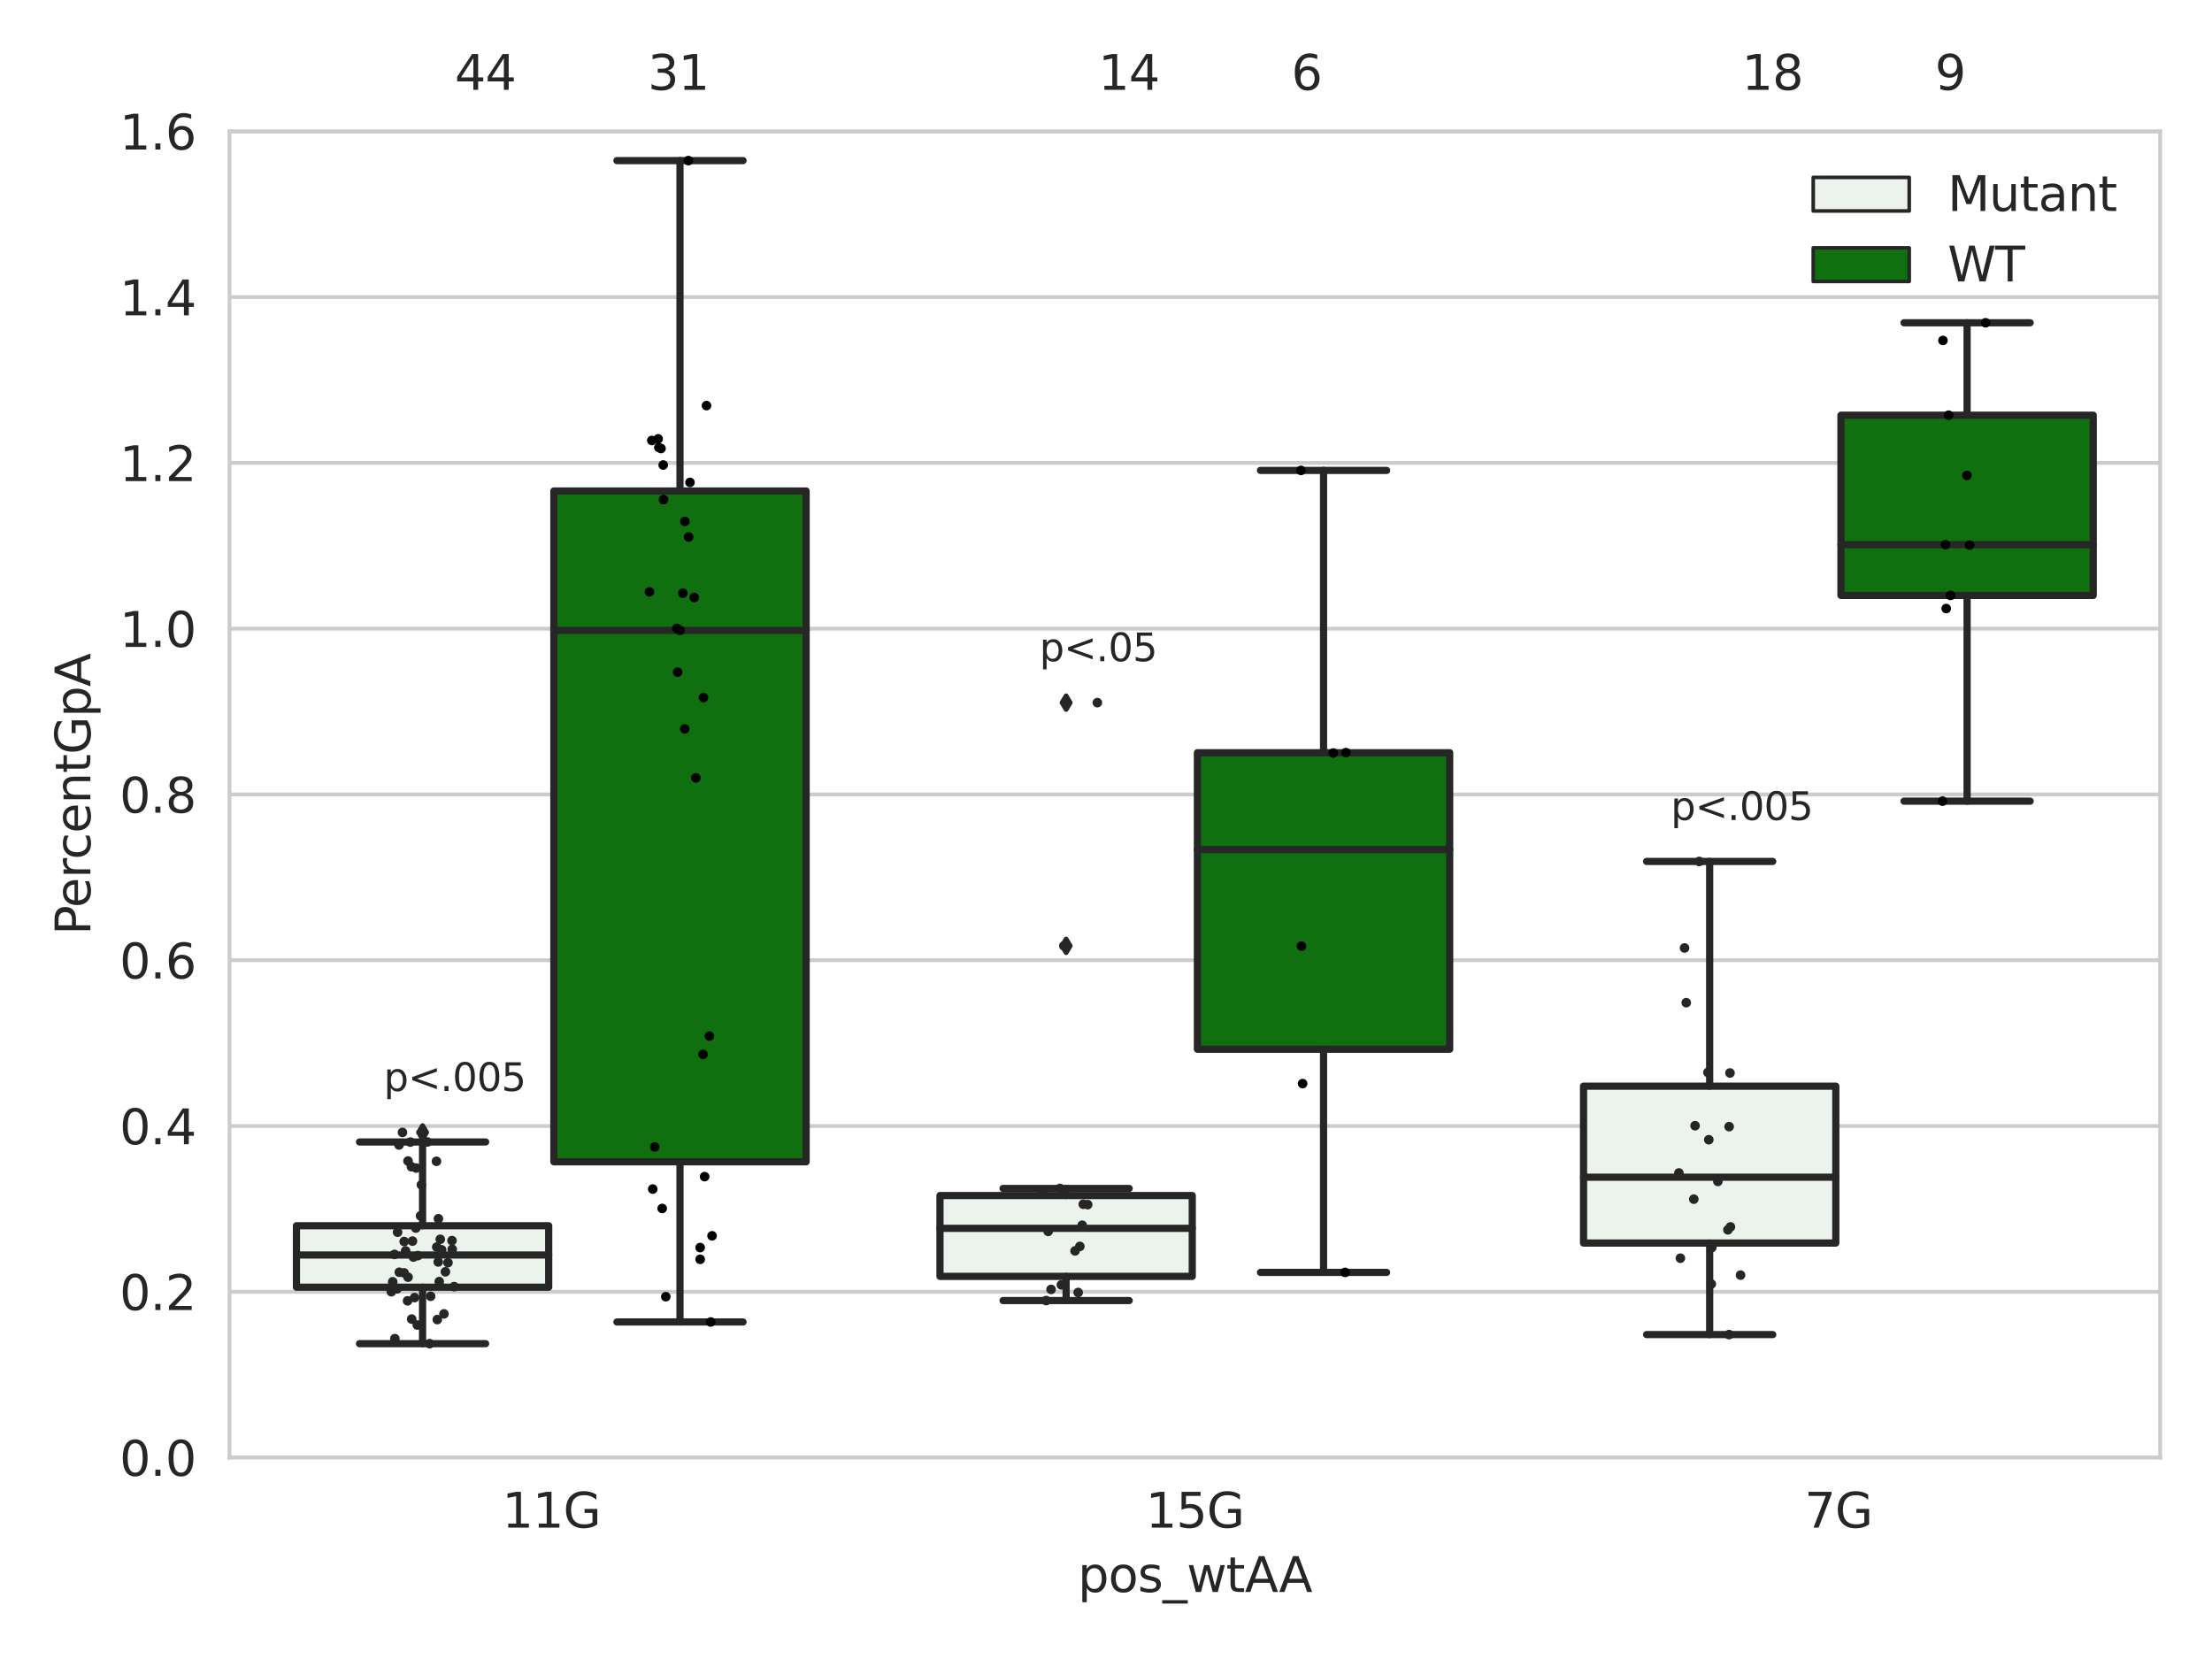 <?xml version="1.0" encoding="utf-8" standalone="no"?>
<!DOCTYPE svg PUBLIC "-//W3C//DTD SVG 1.1//EN"
  "http://www.w3.org/Graphics/SVG/1.1/DTD/svg11.dtd">
<svg xmlns:xlink="http://www.w3.org/1999/xlink" width="460.8pt" height="345.6pt" viewBox="0 0 460.8 345.6" xmlns="http://www.w3.org/2000/svg" version="1.1">
 <defs>
  <style type="text/css">*{stroke-linejoin: round; stroke-linecap: butt}</style>
 </defs>
 <g id="figure_1">
  <g id="patch_1">
   <path d="M 0 345.6 
L 460.8 345.6 
L 460.8 0 
L 0 0 
z
" style="fill: #ffffff"/>
  </g>
  <g id="axes_1">
   <g id="patch_2">
    <path d="M 47.81 303.64 
L 450 303.64 
L 450 27.354 
L 47.81 27.354 
z
" style="fill: #ffffff"/>
   </g>
   <g id="matplotlib.axis_1">
    <g id="xtick_1">
     <g id="text_1">
      <!-- 11G -->
      <g style="fill: #262626" transform="translate(104.605 318.238)scale(0.1 -0.1)">
       <defs>
        <path id="DejaVuSans-31" d="M 794 531 
L 1825 531 
L 1825 4091 
L 703 3866 
L 703 4441 
L 1819 4666 
L 2450 4666 
L 2450 531 
L 3481 531 
L 3481 0 
L 794 0 
L 794 531 
z
" transform="scale(0.016)"/>
        <path id="DejaVuSans-47" d="M 3809 666 
L 3809 1919 
L 2778 1919 
L 2778 2438 
L 4434 2438 
L 4434 434 
Q 4069 175 3628 42 
Q 3188 -91 2688 -91 
Q 1594 -91 976 548 
Q 359 1188 359 2328 
Q 359 3472 976 4111 
Q 1594 4750 2688 4750 
Q 3144 4750 3555 4637 
Q 3966 4525 4313 4306 
L 4313 3634 
Q 3963 3931 3569 4081 
Q 3175 4231 2741 4231 
Q 1884 4231 1454 3753 
Q 1025 3275 1025 2328 
Q 1025 1384 1454 906 
Q 1884 428 2741 428 
Q 3075 428 3337 486 
Q 3600 544 3809 666 
z
" transform="scale(0.016)"/>
       </defs>
       <use xlink:href="#DejaVuSans-31"/>
       <use xlink:href="#DejaVuSans-31" x="63.623"/>
       <use xlink:href="#DejaVuSans-47" x="127.246"/>
      </g>
     </g>
    </g>
    <g id="xtick_2">
     <g id="text_2">
      <!-- 15G -->
      <g style="fill: #262626" transform="translate(238.668 318.238)scale(0.1 -0.1)">
       <defs>
        <path id="DejaVuSans-35" d="M 691 4666 
L 3169 4666 
L 3169 4134 
L 1269 4134 
L 1269 2991 
Q 1406 3038 1543 3061 
Q 1681 3084 1819 3084 
Q 2600 3084 3056 2656 
Q 3513 2228 3513 1497 
Q 3513 744 3044 326 
Q 2575 -91 1722 -91 
Q 1428 -91 1123 -41 
Q 819 9 494 109 
L 494 744 
Q 775 591 1075 516 
Q 1375 441 1709 441 
Q 2250 441 2565 725 
Q 2881 1009 2881 1497 
Q 2881 1984 2565 2268 
Q 2250 2553 1709 2553 
Q 1456 2553 1204 2497 
Q 953 2441 691 2322 
L 691 4666 
z
" transform="scale(0.016)"/>
       </defs>
       <use xlink:href="#DejaVuSans-31"/>
       <use xlink:href="#DejaVuSans-35" x="63.623"/>
       <use xlink:href="#DejaVuSans-47" x="127.246"/>
      </g>
     </g>
    </g>
    <g id="xtick_3">
     <g id="text_3">
      <!-- 7G -->
      <g style="fill: #262626" transform="translate(375.913 318.238)scale(0.1 -0.1)">
       <defs>
        <path id="DejaVuSans-37" d="M 525 4666 
L 3525 4666 
L 3525 4397 
L 1831 0 
L 1172 0 
L 2766 4134 
L 525 4134 
L 525 4666 
z
" transform="scale(0.016)"/>
       </defs>
       <use xlink:href="#DejaVuSans-37"/>
       <use xlink:href="#DejaVuSans-47" x="63.623"/>
      </g>
     </g>
    </g>
    <g id="text_4">
     <!-- pos_wtAA -->
     <g style="fill: #262626" transform="translate(224.539 331.638)scale(0.1 -0.1)">
      <defs>
       <path id="DejaVuSans-70" d="M 1159 525 
L 1159 -1331 
L 581 -1331 
L 581 3500 
L 1159 3500 
L 1159 2969 
Q 1341 3281 1617 3432 
Q 1894 3584 2278 3584 
Q 2916 3584 3314 3078 
Q 3713 2572 3713 1747 
Q 3713 922 3314 415 
Q 2916 -91 2278 -91 
Q 1894 -91 1617 61 
Q 1341 213 1159 525 
z
M 3116 1747 
Q 3116 2381 2855 2742 
Q 2594 3103 2138 3103 
Q 1681 3103 1420 2742 
Q 1159 2381 1159 1747 
Q 1159 1113 1420 752 
Q 1681 391 2138 391 
Q 2594 391 2855 752 
Q 3116 1113 3116 1747 
z
" transform="scale(0.016)"/>
       <path id="DejaVuSans-6f" d="M 1959 3097 
Q 1497 3097 1228 2736 
Q 959 2375 959 1747 
Q 959 1119 1226 758 
Q 1494 397 1959 397 
Q 2419 397 2687 759 
Q 2956 1122 2956 1747 
Q 2956 2369 2687 2733 
Q 2419 3097 1959 3097 
z
M 1959 3584 
Q 2709 3584 3137 3096 
Q 3566 2609 3566 1747 
Q 3566 888 3137 398 
Q 2709 -91 1959 -91 
Q 1206 -91 779 398 
Q 353 888 353 1747 
Q 353 2609 779 3096 
Q 1206 3584 1959 3584 
z
" transform="scale(0.016)"/>
       <path id="DejaVuSans-73" d="M 2834 3397 
L 2834 2853 
Q 2591 2978 2328 3040 
Q 2066 3103 1784 3103 
Q 1356 3103 1142 2972 
Q 928 2841 928 2578 
Q 928 2378 1081 2264 
Q 1234 2150 1697 2047 
L 1894 2003 
Q 2506 1872 2764 1633 
Q 3022 1394 3022 966 
Q 3022 478 2636 193 
Q 2250 -91 1575 -91 
Q 1294 -91 989 -36 
Q 684 19 347 128 
L 347 722 
Q 666 556 975 473 
Q 1284 391 1588 391 
Q 1994 391 2212 530 
Q 2431 669 2431 922 
Q 2431 1156 2273 1281 
Q 2116 1406 1581 1522 
L 1381 1569 
Q 847 1681 609 1914 
Q 372 2147 372 2553 
Q 372 3047 722 3315 
Q 1072 3584 1716 3584 
Q 2034 3584 2315 3537 
Q 2597 3491 2834 3397 
z
" transform="scale(0.016)"/>
       <path id="DejaVuSans-5f" d="M 3263 -1063 
L 3263 -1509 
L -63 -1509 
L -63 -1063 
L 3263 -1063 
z
" transform="scale(0.016)"/>
       <path id="DejaVuSans-77" d="M 269 3500 
L 844 3500 
L 1563 769 
L 2278 3500 
L 2956 3500 
L 3675 769 
L 4391 3500 
L 4966 3500 
L 4050 0 
L 3372 0 
L 2619 2869 
L 1863 0 
L 1184 0 
L 269 3500 
z
" transform="scale(0.016)"/>
       <path id="DejaVuSans-74" d="M 1172 4494 
L 1172 3500 
L 2356 3500 
L 2356 3053 
L 1172 3053 
L 1172 1153 
Q 1172 725 1289 603 
Q 1406 481 1766 481 
L 2356 481 
L 2356 0 
L 1766 0 
Q 1100 0 847 248 
Q 594 497 594 1153 
L 594 3053 
L 172 3053 
L 172 3500 
L 594 3500 
L 594 4494 
L 1172 4494 
z
" transform="scale(0.016)"/>
       <path id="DejaVuSans-41" d="M 2188 4044 
L 1331 1722 
L 3047 1722 
L 2188 4044 
z
M 1831 4666 
L 2547 4666 
L 4325 0 
L 3669 0 
L 3244 1197 
L 1141 1197 
L 716 0 
L 50 0 
L 1831 4666 
z
" transform="scale(0.016)"/>
      </defs>
      <use xlink:href="#DejaVuSans-70"/>
      <use xlink:href="#DejaVuSans-6f" x="63.477"/>
      <use xlink:href="#DejaVuSans-73" x="124.658"/>
      <use xlink:href="#DejaVuSans-5f" x="176.758"/>
      <use xlink:href="#DejaVuSans-77" x="226.758"/>
      <use xlink:href="#DejaVuSans-74" x="308.545"/>
      <use xlink:href="#DejaVuSans-41" x="347.754"/>
      <use xlink:href="#DejaVuSans-41" x="418.912"/>
     </g>
    </g>
   </g>
   <g id="matplotlib.axis_2">
    <g id="ytick_1">
     <g id="line2d_1">
      <path d="M 47.81 303.64 
L 450 303.64 
" clip-path="url(#p216f631c67)" style="fill: none; stroke: #cccccc; stroke-width: 0.8; stroke-linecap: round"/>
     </g>
     <g id="text_5">
      <!-- 0.0 -->
      <g style="fill: #262626" transform="translate(24.907 307.439)scale(0.1 -0.1)">
       <defs>
        <path id="DejaVuSans-30" d="M 2034 4250 
Q 1547 4250 1301 3770 
Q 1056 3291 1056 2328 
Q 1056 1369 1301 889 
Q 1547 409 2034 409 
Q 2525 409 2770 889 
Q 3016 1369 3016 2328 
Q 3016 3291 2770 3770 
Q 2525 4250 2034 4250 
z
M 2034 4750 
Q 2819 4750 3233 4129 
Q 3647 3509 3647 2328 
Q 3647 1150 3233 529 
Q 2819 -91 2034 -91 
Q 1250 -91 836 529 
Q 422 1150 422 2328 
Q 422 3509 836 4129 
Q 1250 4750 2034 4750 
z
" transform="scale(0.016)"/>
        <path id="DejaVuSans-2e" d="M 684 794 
L 1344 794 
L 1344 0 
L 684 0 
L 684 794 
z
" transform="scale(0.016)"/>
       </defs>
       <use xlink:href="#DejaVuSans-30"/>
       <use xlink:href="#DejaVuSans-2e" x="63.623"/>
       <use xlink:href="#DejaVuSans-30" x="95.41"/>
      </g>
     </g>
    </g>
    <g id="ytick_2">
     <g id="line2d_2">
      <path d="M 47.81 269.104 
L 450 269.104 
" clip-path="url(#p216f631c67)" style="fill: none; stroke: #cccccc; stroke-width: 0.8; stroke-linecap: round"/>
     </g>
     <g id="text_6">
      <!-- 0.2 -->
      <g style="fill: #262626" transform="translate(24.907 272.903)scale(0.1 -0.1)">
       <defs>
        <path id="DejaVuSans-32" d="M 1228 531 
L 3431 531 
L 3431 0 
L 469 0 
L 469 531 
Q 828 903 1448 1529 
Q 2069 2156 2228 2338 
Q 2531 2678 2651 2914 
Q 2772 3150 2772 3378 
Q 2772 3750 2511 3984 
Q 2250 4219 1831 4219 
Q 1534 4219 1204 4116 
Q 875 4013 500 3803 
L 500 4441 
Q 881 4594 1212 4672 
Q 1544 4750 1819 4750 
Q 2544 4750 2975 4387 
Q 3406 4025 3406 3419 
Q 3406 3131 3298 2873 
Q 3191 2616 2906 2266 
Q 2828 2175 2409 1742 
Q 1991 1309 1228 531 
z
" transform="scale(0.016)"/>
       </defs>
       <use xlink:href="#DejaVuSans-30"/>
       <use xlink:href="#DejaVuSans-2e" x="63.623"/>
       <use xlink:href="#DejaVuSans-32" x="95.41"/>
      </g>
     </g>
    </g>
    <g id="ytick_3">
     <g id="line2d_3">
      <path d="M 47.81 234.568 
L 450 234.568 
" clip-path="url(#p216f631c67)" style="fill: none; stroke: #cccccc; stroke-width: 0.8; stroke-linecap: round"/>
     </g>
     <g id="text_7">
      <!-- 0.4 -->
      <g style="fill: #262626" transform="translate(24.907 238.368)scale(0.1 -0.1)">
       <defs>
        <path id="DejaVuSans-34" d="M 2419 4116 
L 825 1625 
L 2419 1625 
L 2419 4116 
z
M 2253 4666 
L 3047 4666 
L 3047 1625 
L 3713 1625 
L 3713 1100 
L 3047 1100 
L 3047 0 
L 2419 0 
L 2419 1100 
L 313 1100 
L 313 1709 
L 2253 4666 
z
" transform="scale(0.016)"/>
       </defs>
       <use xlink:href="#DejaVuSans-30"/>
       <use xlink:href="#DejaVuSans-2e" x="63.623"/>
       <use xlink:href="#DejaVuSans-34" x="95.41"/>
      </g>
     </g>
    </g>
    <g id="ytick_4">
     <g id="line2d_4">
      <path d="M 47.81 200.033 
L 450 200.033 
" clip-path="url(#p216f631c67)" style="fill: none; stroke: #cccccc; stroke-width: 0.8; stroke-linecap: round"/>
     </g>
     <g id="text_8">
      <!-- 0.6 -->
      <g style="fill: #262626" transform="translate(24.907 203.832)scale(0.1 -0.1)">
       <defs>
        <path id="DejaVuSans-36" d="M 2113 2584 
Q 1688 2584 1439 2293 
Q 1191 2003 1191 1497 
Q 1191 994 1439 701 
Q 1688 409 2113 409 
Q 2538 409 2786 701 
Q 3034 994 3034 1497 
Q 3034 2003 2786 2293 
Q 2538 2584 2113 2584 
z
M 3366 4563 
L 3366 3988 
Q 3128 4100 2886 4159 
Q 2644 4219 2406 4219 
Q 1781 4219 1451 3797 
Q 1122 3375 1075 2522 
Q 1259 2794 1537 2939 
Q 1816 3084 2150 3084 
Q 2853 3084 3261 2657 
Q 3669 2231 3669 1497 
Q 3669 778 3244 343 
Q 2819 -91 2113 -91 
Q 1303 -91 875 529 
Q 447 1150 447 2328 
Q 447 3434 972 4092 
Q 1497 4750 2381 4750 
Q 2619 4750 2861 4703 
Q 3103 4656 3366 4563 
z
" transform="scale(0.016)"/>
       </defs>
       <use xlink:href="#DejaVuSans-30"/>
       <use xlink:href="#DejaVuSans-2e" x="63.623"/>
       <use xlink:href="#DejaVuSans-36" x="95.41"/>
      </g>
     </g>
    </g>
    <g id="ytick_5">
     <g id="line2d_5">
      <path d="M 47.81 165.497 
L 450 165.497 
" clip-path="url(#p216f631c67)" style="fill: none; stroke: #cccccc; stroke-width: 0.8; stroke-linecap: round"/>
     </g>
     <g id="text_9">
      <!-- 0.8 -->
      <g style="fill: #262626" transform="translate(24.907 169.296)scale(0.1 -0.1)">
       <defs>
        <path id="DejaVuSans-38" d="M 2034 2216 
Q 1584 2216 1326 1975 
Q 1069 1734 1069 1313 
Q 1069 891 1326 650 
Q 1584 409 2034 409 
Q 2484 409 2743 651 
Q 3003 894 3003 1313 
Q 3003 1734 2745 1975 
Q 2488 2216 2034 2216 
z
M 1403 2484 
Q 997 2584 770 2862 
Q 544 3141 544 3541 
Q 544 4100 942 4425 
Q 1341 4750 2034 4750 
Q 2731 4750 3128 4425 
Q 3525 4100 3525 3541 
Q 3525 3141 3298 2862 
Q 3072 2584 2669 2484 
Q 3125 2378 3379 2068 
Q 3634 1759 3634 1313 
Q 3634 634 3220 271 
Q 2806 -91 2034 -91 
Q 1263 -91 848 271 
Q 434 634 434 1313 
Q 434 1759 690 2068 
Q 947 2378 1403 2484 
z
M 1172 3481 
Q 1172 3119 1398 2916 
Q 1625 2713 2034 2713 
Q 2441 2713 2670 2916 
Q 2900 3119 2900 3481 
Q 2900 3844 2670 4047 
Q 2441 4250 2034 4250 
Q 1625 4250 1398 4047 
Q 1172 3844 1172 3481 
z
" transform="scale(0.016)"/>
       </defs>
       <use xlink:href="#DejaVuSans-30"/>
       <use xlink:href="#DejaVuSans-2e" x="63.623"/>
       <use xlink:href="#DejaVuSans-38" x="95.41"/>
      </g>
     </g>
    </g>
    <g id="ytick_6">
     <g id="line2d_6">
      <path d="M 47.81 130.961 
L 450 130.961 
" clip-path="url(#p216f631c67)" style="fill: none; stroke: #cccccc; stroke-width: 0.8; stroke-linecap: round"/>
     </g>
     <g id="text_10">
      <!-- 1.0 -->
      <g style="fill: #262626" transform="translate(24.907 134.76)scale(0.1 -0.1)">
       <use xlink:href="#DejaVuSans-31"/>
       <use xlink:href="#DejaVuSans-2e" x="63.623"/>
       <use xlink:href="#DejaVuSans-30" x="95.41"/>
      </g>
     </g>
    </g>
    <g id="ytick_7">
     <g id="line2d_7">
      <path d="M 47.81 96.425 
L 450 96.425 
" clip-path="url(#p216f631c67)" style="fill: none; stroke: #cccccc; stroke-width: 0.8; stroke-linecap: round"/>
     </g>
     <g id="text_11">
      <!-- 1.2 -->
      <g style="fill: #262626" transform="translate(24.907 100.225)scale(0.1 -0.1)">
       <use xlink:href="#DejaVuSans-31"/>
       <use xlink:href="#DejaVuSans-2e" x="63.623"/>
       <use xlink:href="#DejaVuSans-32" x="95.41"/>
      </g>
     </g>
    </g>
    <g id="ytick_8">
     <g id="line2d_8">
      <path d="M 47.81 61.89 
L 450 61.89 
" clip-path="url(#p216f631c67)" style="fill: none; stroke: #cccccc; stroke-width: 0.8; stroke-linecap: round"/>
     </g>
     <g id="text_12">
      <!-- 1.4 -->
      <g style="fill: #262626" transform="translate(24.907 65.689)scale(0.1 -0.1)">
       <use xlink:href="#DejaVuSans-31"/>
       <use xlink:href="#DejaVuSans-2e" x="63.623"/>
       <use xlink:href="#DejaVuSans-34" x="95.41"/>
      </g>
     </g>
    </g>
    <g id="ytick_9">
     <g id="line2d_9">
      <path d="M 47.81 27.354 
L 450 27.354 
" clip-path="url(#p216f631c67)" style="fill: none; stroke: #cccccc; stroke-width: 0.8; stroke-linecap: round"/>
     </g>
     <g id="text_13">
      <!-- 1.6 -->
      <g style="fill: #262626" transform="translate(24.907 31.153)scale(0.1 -0.1)">
       <use xlink:href="#DejaVuSans-31"/>
       <use xlink:href="#DejaVuSans-2e" x="63.623"/>
       <use xlink:href="#DejaVuSans-36" x="95.41"/>
      </g>
     </g>
    </g>
    <g id="text_14">
     <!-- PercentGpA -->
     <g style="fill: #262626" transform="translate(18.827 194.774)rotate(-90)scale(0.1 -0.1)">
      <defs>
       <path id="DejaVuSans-50" d="M 1259 4147 
L 1259 2394 
L 2053 2394 
Q 2494 2394 2734 2622 
Q 2975 2850 2975 3272 
Q 2975 3691 2734 3919 
Q 2494 4147 2053 4147 
L 1259 4147 
z
M 628 4666 
L 2053 4666 
Q 2838 4666 3239 4311 
Q 3641 3956 3641 3272 
Q 3641 2581 3239 2228 
Q 2838 1875 2053 1875 
L 1259 1875 
L 1259 0 
L 628 0 
L 628 4666 
z
" transform="scale(0.016)"/>
       <path id="DejaVuSans-65" d="M 3597 1894 
L 3597 1613 
L 953 1613 
Q 991 1019 1311 708 
Q 1631 397 2203 397 
Q 2534 397 2845 478 
Q 3156 559 3463 722 
L 3463 178 
Q 3153 47 2828 -22 
Q 2503 -91 2169 -91 
Q 1331 -91 842 396 
Q 353 884 353 1716 
Q 353 2575 817 3079 
Q 1281 3584 2069 3584 
Q 2775 3584 3186 3129 
Q 3597 2675 3597 1894 
z
M 3022 2063 
Q 3016 2534 2758 2815 
Q 2500 3097 2075 3097 
Q 1594 3097 1305 2825 
Q 1016 2553 972 2059 
L 3022 2063 
z
" transform="scale(0.016)"/>
       <path id="DejaVuSans-72" d="M 2631 2963 
Q 2534 3019 2420 3045 
Q 2306 3072 2169 3072 
Q 1681 3072 1420 2755 
Q 1159 2438 1159 1844 
L 1159 0 
L 581 0 
L 581 3500 
L 1159 3500 
L 1159 2956 
Q 1341 3275 1631 3429 
Q 1922 3584 2338 3584 
Q 2397 3584 2469 3576 
Q 2541 3569 2628 3553 
L 2631 2963 
z
" transform="scale(0.016)"/>
       <path id="DejaVuSans-63" d="M 3122 3366 
L 3122 2828 
Q 2878 2963 2633 3030 
Q 2388 3097 2138 3097 
Q 1578 3097 1268 2742 
Q 959 2388 959 1747 
Q 959 1106 1268 751 
Q 1578 397 2138 397 
Q 2388 397 2633 464 
Q 2878 531 3122 666 
L 3122 134 
Q 2881 22 2623 -34 
Q 2366 -91 2075 -91 
Q 1284 -91 818 406 
Q 353 903 353 1747 
Q 353 2603 823 3093 
Q 1294 3584 2113 3584 
Q 2378 3584 2631 3529 
Q 2884 3475 3122 3366 
z
" transform="scale(0.016)"/>
       <path id="DejaVuSans-6e" d="M 3513 2113 
L 3513 0 
L 2938 0 
L 2938 2094 
Q 2938 2591 2744 2837 
Q 2550 3084 2163 3084 
Q 1697 3084 1428 2787 
Q 1159 2491 1159 1978 
L 1159 0 
L 581 0 
L 581 3500 
L 1159 3500 
L 1159 2956 
Q 1366 3272 1645 3428 
Q 1925 3584 2291 3584 
Q 2894 3584 3203 3211 
Q 3513 2838 3513 2113 
z
" transform="scale(0.016)"/>
      </defs>
      <use xlink:href="#DejaVuSans-50"/>
      <use xlink:href="#DejaVuSans-65" x="56.678"/>
      <use xlink:href="#DejaVuSans-72" x="118.201"/>
      <use xlink:href="#DejaVuSans-63" x="157.064"/>
      <use xlink:href="#DejaVuSans-65" x="212.045"/>
      <use xlink:href="#DejaVuSans-6e" x="273.568"/>
      <use xlink:href="#DejaVuSans-74" x="336.947"/>
      <use xlink:href="#DejaVuSans-47" x="376.156"/>
      <use xlink:href="#DejaVuSans-70" x="453.646"/>
      <use xlink:href="#DejaVuSans-41" x="517.123"/>
     </g>
    </g>
   </g>
   <g id="patch_3">
    <path d="M 61.753 268.144 
L 114.305 268.144 
L 114.305 255.341 
L 61.753 255.341 
L 61.753 268.144 
z
" clip-path="url(#p216f631c67)" style="fill: #ecf2ec; stroke: #262626; stroke-width: 1.5; stroke-linejoin: miter"/>
   </g>
   <g id="patch_4">
    <path d="M 115.378 242.021 
L 167.931 242.021 
L 167.931 102.284 
L 115.378 102.284 
L 115.378 242.021 
z
" clip-path="url(#p216f631c67)" style="fill: #107010; stroke: #262626; stroke-width: 1.5; stroke-linejoin: miter"/>
   </g>
   <g id="patch_5">
    <path d="M 195.816 265.894 
L 248.369 265.894 
L 248.369 249.049 
L 195.816 249.049 
L 195.816 265.894 
z
" clip-path="url(#p216f631c67)" style="fill: #ecf2ec; stroke: #262626; stroke-width: 1.5; stroke-linejoin: miter"/>
   </g>
   <g id="patch_6">
    <path d="M 249.441 218.573 
L 301.994 218.573 
L 301.994 156.802 
L 249.441 156.802 
L 249.441 218.573 
z
" clip-path="url(#p216f631c67)" style="fill: #107010; stroke: #262626; stroke-width: 1.5; stroke-linejoin: miter"/>
   </g>
   <g id="patch_7">
    <path d="M 329.879 258.951 
L 382.432 258.951 
L 382.432 226.266 
L 329.879 226.266 
L 329.879 258.951 
z
" clip-path="url(#p216f631c67)" style="fill: #ecf2ec; stroke: #262626; stroke-width: 1.5; stroke-linejoin: miter"/>
   </g>
   <g id="patch_8">
    <path d="M 383.505 124.036 
L 436.057 124.036 
L 436.057 86.495 
L 383.505 86.495 
L 383.505 124.036 
z
" clip-path="url(#p216f631c67)" style="fill: #107010; stroke: #262626; stroke-width: 1.5; stroke-linejoin: miter"/>
   </g>
   <g id="patch_9">
    <path d="M 114.842 303.64 
L 114.842 303.64 
L 114.842 303.64 
L 114.842 303.64 
z
" clip-path="url(#p216f631c67)" style="fill: #ecf2ec; stroke: #262626; stroke-width: 0.75; stroke-linejoin: miter"/>
   </g>
   <g id="patch_10">
    <path d="M 114.842 303.64 
L 114.842 303.64 
L 114.842 303.64 
L 114.842 303.64 
z
" clip-path="url(#p216f631c67)" style="fill: #107010; stroke: #262626; stroke-width: 0.75; stroke-linejoin: miter"/>
   </g>
   <g id="PathCollection_1"/>
   <g id="PathCollection_2"/>
   <g id="line2d_10">
    <path d="M 88.029 268.144 
L 88.029 279.91 
" clip-path="url(#p216f631c67)" style="fill: none; stroke: #262626; stroke-width: 1.5; stroke-linecap: round"/>
   </g>
   <g id="line2d_11">
    <path d="M 88.029 255.341 
L 88.029 237.893 
" clip-path="url(#p216f631c67)" style="fill: none; stroke: #262626; stroke-width: 1.5; stroke-linecap: round"/>
   </g>
   <g id="line2d_12">
    <path d="M 74.891 279.91 
L 101.167 279.91 
" clip-path="url(#p216f631c67)" style="fill: none; stroke: #262626; stroke-width: 1.5; stroke-linecap: round"/>
   </g>
   <g id="line2d_13">
    <path d="M 74.891 237.893 
L 101.167 237.893 
" clip-path="url(#p216f631c67)" style="fill: none; stroke: #262626; stroke-width: 1.5; stroke-linecap: round"/>
   </g>
   <g id="line2d_14">
    <defs>
     <path id="m34d1cdafb2" d="M -0 1.414 
L 0.849 0 
L 0 -1.414 
L -0.849 -0 
z
" style="stroke: #262626; stroke-linejoin: miter"/>
    </defs>
    <g clip-path="url(#p216f631c67)">
     <use xlink:href="#m34d1cdafb2" x="88.029" y="235.901" style="fill: #262626; stroke: #262626; stroke-linejoin: miter"/>
    </g>
   </g>
   <g id="line2d_15">
    <path d="M 141.654 242.021 
L 141.654 275.391 
" clip-path="url(#p216f631c67)" style="fill: none; stroke: #262626; stroke-width: 1.5; stroke-linecap: round"/>
   </g>
   <g id="line2d_16">
    <path d="M 141.654 102.284 
L 141.654 33.455 
" clip-path="url(#p216f631c67)" style="fill: none; stroke: #262626; stroke-width: 1.5; stroke-linecap: round"/>
   </g>
   <g id="line2d_17">
    <path d="M 128.516 275.391 
L 154.793 275.391 
" clip-path="url(#p216f631c67)" style="fill: none; stroke: #262626; stroke-width: 1.5; stroke-linecap: round"/>
   </g>
   <g id="line2d_18">
    <path d="M 128.516 33.455 
L 154.793 33.455 
" clip-path="url(#p216f631c67)" style="fill: none; stroke: #262626; stroke-width: 1.5; stroke-linecap: round"/>
   </g>
   <g id="line2d_19"/>
   <g id="line2d_20">
    <path d="M 222.092 265.894 
L 222.092 270.931 
" clip-path="url(#p216f631c67)" style="fill: none; stroke: #262626; stroke-width: 1.5; stroke-linecap: round"/>
   </g>
   <g id="line2d_21">
    <path d="M 222.092 249.049 
L 222.092 247.574 
" clip-path="url(#p216f631c67)" style="fill: none; stroke: #262626; stroke-width: 1.5; stroke-linecap: round"/>
   </g>
   <g id="line2d_22">
    <path d="M 208.954 270.931 
L 235.231 270.931 
" clip-path="url(#p216f631c67)" style="fill: none; stroke: #262626; stroke-width: 1.5; stroke-linecap: round"/>
   </g>
   <g id="line2d_23">
    <path d="M 208.954 247.574 
L 235.231 247.574 
" clip-path="url(#p216f631c67)" style="fill: none; stroke: #262626; stroke-width: 1.5; stroke-linecap: round"/>
   </g>
   <g id="line2d_24">
    <g clip-path="url(#p216f631c67)">
     <use xlink:href="#m34d1cdafb2" x="222.092" y="197.038" style="fill: #262626; stroke: #262626; stroke-linejoin: miter"/>
     <use xlink:href="#m34d1cdafb2" x="222.092" y="146.371" style="fill: #262626; stroke: #262626; stroke-linejoin: miter"/>
    </g>
   </g>
   <g id="line2d_25">
    <path d="M 275.718 218.573 
L 275.718 265.065 
" clip-path="url(#p216f631c67)" style="fill: none; stroke: #262626; stroke-width: 1.5; stroke-linecap: round"/>
   </g>
   <g id="line2d_26">
    <path d="M 275.718 156.802 
L 275.718 97.994 
" clip-path="url(#p216f631c67)" style="fill: none; stroke: #262626; stroke-width: 1.5; stroke-linecap: round"/>
   </g>
   <g id="line2d_27">
    <path d="M 262.579 265.065 
L 288.856 265.065 
" clip-path="url(#p216f631c67)" style="fill: none; stroke: #262626; stroke-width: 1.5; stroke-linecap: round"/>
   </g>
   <g id="line2d_28">
    <path d="M 262.579 97.994 
L 288.856 97.994 
" clip-path="url(#p216f631c67)" style="fill: none; stroke: #262626; stroke-width: 1.5; stroke-linecap: round"/>
   </g>
   <g id="line2d_29"/>
   <g id="line2d_30">
    <path d="M 356.156 258.951 
L 356.156 278.019 
" clip-path="url(#p216f631c67)" style="fill: none; stroke: #262626; stroke-width: 1.5; stroke-linecap: round"/>
   </g>
   <g id="line2d_31">
    <path d="M 356.156 226.266 
L 356.156 179.454 
" clip-path="url(#p216f631c67)" style="fill: none; stroke: #262626; stroke-width: 1.5; stroke-linecap: round"/>
   </g>
   <g id="line2d_32">
    <path d="M 343.017 278.019 
L 369.294 278.019 
" clip-path="url(#p216f631c67)" style="fill: none; stroke: #262626; stroke-width: 1.5; stroke-linecap: round"/>
   </g>
   <g id="line2d_33">
    <path d="M 343.017 179.454 
L 369.294 179.454 
" clip-path="url(#p216f631c67)" style="fill: none; stroke: #262626; stroke-width: 1.5; stroke-linecap: round"/>
   </g>
   <g id="line2d_34"/>
   <g id="line2d_35">
    <path d="M 409.781 124.036 
L 409.781 166.895 
" clip-path="url(#p216f631c67)" style="fill: none; stroke: #262626; stroke-width: 1.5; stroke-linecap: round"/>
   </g>
   <g id="line2d_36">
    <path d="M 409.781 86.495 
L 409.781 67.24 
" clip-path="url(#p216f631c67)" style="fill: none; stroke: #262626; stroke-width: 1.5; stroke-linecap: round"/>
   </g>
   <g id="line2d_37">
    <path d="M 396.643 166.895 
L 422.919 166.895 
" clip-path="url(#p216f631c67)" style="fill: none; stroke: #262626; stroke-width: 1.5; stroke-linecap: round"/>
   </g>
   <g id="line2d_38">
    <path d="M 396.643 67.24 
L 422.919 67.24 
" clip-path="url(#p216f631c67)" style="fill: none; stroke: #262626; stroke-width: 1.5; stroke-linecap: round"/>
   </g>
   <g id="line2d_39"/>
   <g id="line2d_40">
    <path d="M 61.753 261.44 
L 114.305 261.44 
" clip-path="url(#p216f631c67)" style="fill: none; stroke: #262626; stroke-width: 1.5; stroke-linecap: round"/>
   </g>
   <g id="line2d_41">
    <path d="M 115.378 131.332 
L 167.931 131.332 
" clip-path="url(#p216f631c67)" style="fill: none; stroke: #262626; stroke-width: 1.5; stroke-linecap: round"/>
   </g>
   <g id="line2d_42">
    <path d="M 195.816 255.882 
L 248.369 255.882 
" clip-path="url(#p216f631c67)" style="fill: none; stroke: #262626; stroke-width: 1.5; stroke-linecap: round"/>
   </g>
   <g id="line2d_43">
    <path d="M 249.441 176.978 
L 301.994 176.978 
" clip-path="url(#p216f631c67)" style="fill: none; stroke: #262626; stroke-width: 1.5; stroke-linecap: round"/>
   </g>
   <g id="line2d_44">
    <path d="M 329.879 245.229 
L 382.432 245.229 
" clip-path="url(#p216f631c67)" style="fill: none; stroke: #262626; stroke-width: 1.5; stroke-linecap: round"/>
   </g>
   <g id="line2d_45">
    <path d="M 383.505 113.468 
L 436.057 113.468 
" clip-path="url(#p216f631c67)" style="fill: none; stroke: #262626; stroke-width: 1.5; stroke-linecap: round"/>
   </g>
   <g id="patch_11">
    <path d="M 47.81 303.64 
L 47.81 27.354 
" style="fill: none; stroke: #cccccc; stroke-width: 0.8; stroke-linejoin: miter; stroke-linecap: square"/>
   </g>
   <g id="patch_12">
    <path d="M 450 303.64 
L 450 27.354 
" style="fill: none; stroke: #cccccc; stroke-width: 0.8; stroke-linejoin: miter; stroke-linecap: square"/>
   </g>
   <g id="patch_13">
    <path d="M 47.81 303.64 
L 450 303.64 
" style="fill: none; stroke: #cccccc; stroke-width: 0.8; stroke-linejoin: miter; stroke-linecap: square"/>
   </g>
   <g id="patch_14">
    <path d="M 47.81 27.354 
L 450 27.354 
" style="fill: none; stroke: #cccccc; stroke-width: 0.8; stroke-linejoin: miter; stroke-linecap: square"/>
   </g>
   <g id="PathCollection_3">
    <defs>
     <path id="C0_0_57c24e1bdb" d="M 0 1 
C 0.265 1 0.52 0.895 0.707 0.707 
C 0.895 0.52 1 0.265 1 -0 
C 1 -0.265 0.895 -0.52 0.707 -0.707 
C 0.52 -0.895 0.265 -1 0 -1 
C -0.265 -1 -0.52 -0.895 -0.707 -0.707 
C -0.895 -0.52 -1 -0.265 -1 0 
C -1 0.265 -0.895 0.52 -0.707 0.707 
C -0.52 0.895 -0.265 1 0 1 
z
"/>
    </defs>
    <g clip-path="url(#p216f631c67)">
     <use xlink:href="#C0_0_57c24e1bdb" x="86.704" y="243.32" style="fill: #262626"/>
    </g>
    <g clip-path="url(#p216f631c67)">
     <use xlink:href="#C0_0_57c24e1bdb" x="86.927" y="276.024" style="fill: #262626"/>
    </g>
    <g clip-path="url(#p216f631c67)">
     <use xlink:href="#C0_0_57c24e1bdb" x="92.488" y="273.708" style="fill: #262626"/>
    </g>
    <g clip-path="url(#p216f631c67)">
     <use xlink:href="#C0_0_57c24e1bdb" x="82.258" y="278.864" style="fill: #262626"/>
    </g>
    <g clip-path="url(#p216f631c67)">
     <use xlink:href="#C0_0_57c24e1bdb" x="92.786" y="264.938" style="fill: #262626"/>
    </g>
    <g clip-path="url(#p216f631c67)">
     <use xlink:href="#C0_0_57c24e1bdb" x="87.606" y="253.287" style="fill: #262626"/>
    </g>
    <g clip-path="url(#p216f631c67)">
     <use xlink:href="#C0_0_57c24e1bdb" x="84.997" y="241.861" style="fill: #262626"/>
    </g>
    <g clip-path="url(#p216f631c67)">
     <use xlink:href="#C0_0_57c24e1bdb" x="91.101" y="274.891" style="fill: #262626"/>
    </g>
    <g clip-path="url(#p216f631c67)">
     <use xlink:href="#C0_0_57c24e1bdb" x="83.122" y="238.523" style="fill: #262626"/>
    </g>
    <g clip-path="url(#p216f631c67)">
     <use xlink:href="#C0_0_57c24e1bdb" x="86.624" y="255.826" style="fill: #262626"/>
    </g>
    <g clip-path="url(#p216f631c67)">
     <use xlink:href="#C0_0_57c24e1bdb" x="89.029" y="237.893" style="fill: #262626"/>
    </g>
    <g clip-path="url(#p216f631c67)">
     <use xlink:href="#C0_0_57c24e1bdb" x="81.524" y="269.089" style="fill: #262626"/>
    </g>
    <g clip-path="url(#p216f631c67)">
     <use xlink:href="#C0_0_57c24e1bdb" x="87.782" y="246.819" style="fill: #262626"/>
    </g>
    <g clip-path="url(#p216f631c67)">
     <use xlink:href="#C0_0_57c24e1bdb" x="86.115" y="261.864" style="fill: #262626"/>
    </g>
    <g clip-path="url(#p216f631c67)">
     <use xlink:href="#C0_0_57c24e1bdb" x="91.995" y="260.352" style="fill: #262626"/>
    </g>
    <g clip-path="url(#p216f631c67)">
     <use xlink:href="#C0_0_57c24e1bdb" x="94.162" y="258.441" style="fill: #262626"/>
    </g>
    <g clip-path="url(#p216f631c67)">
     <use xlink:href="#C0_0_57c24e1bdb" x="85.763" y="274.788" style="fill: #262626"/>
    </g>
    <g clip-path="url(#p216f631c67)">
     <use xlink:href="#C0_0_57c24e1bdb" x="85.482" y="237.918" style="fill: #262626"/>
    </g>
    <g clip-path="url(#p216f631c67)">
     <use xlink:href="#C0_0_57c24e1bdb" x="89.495" y="279.91" style="fill: #262626"/>
    </g>
    <g clip-path="url(#p216f631c67)">
     <use xlink:href="#C0_0_57c24e1bdb" x="85.926" y="258.544" style="fill: #262626"/>
    </g>
    <g clip-path="url(#p216f631c67)">
     <use xlink:href="#C0_0_57c24e1bdb" x="91.291" y="262.883" style="fill: #262626"/>
    </g>
    <g clip-path="url(#p216f631c67)">
     <use xlink:href="#C0_0_57c24e1bdb" x="87.06" y="261.566" style="fill: #262626"/>
    </g>
    <g clip-path="url(#p216f631c67)">
     <use xlink:href="#C0_0_57c24e1bdb" x="91.716" y="258.169" style="fill: #262626"/>
    </g>
    <g clip-path="url(#p216f631c67)">
     <use xlink:href="#C0_0_57c24e1bdb" x="94.608" y="268.029" style="fill: #262626"/>
    </g>
    <g clip-path="url(#p216f631c67)">
     <use xlink:href="#C0_0_57c24e1bdb" x="91.499" y="266.983" style="fill: #262626"/>
    </g>
    <g clip-path="url(#p216f631c67)">
     <use xlink:href="#C0_0_57c24e1bdb" x="90.924" y="241.922" style="fill: #262626"/>
    </g>
    <g clip-path="url(#p216f631c67)">
     <use xlink:href="#C0_0_57c24e1bdb" x="90.987" y="259.79" style="fill: #262626"/>
    </g>
    <g clip-path="url(#p216f631c67)">
     <use xlink:href="#C0_0_57c24e1bdb" x="91.329" y="253.886" style="fill: #262626"/>
    </g>
    <g clip-path="url(#p216f631c67)">
     <use xlink:href="#C0_0_57c24e1bdb" x="82.185" y="261.315" style="fill: #262626"/>
    </g>
    <g clip-path="url(#p216f631c67)">
     <use xlink:href="#C0_0_57c24e1bdb" x="84.188" y="265.165" style="fill: #262626"/>
    </g>
    <g clip-path="url(#p216f631c67)">
     <use xlink:href="#C0_0_57c24e1bdb" x="81.809" y="267.022" style="fill: #262626"/>
    </g>
    <g clip-path="url(#p216f631c67)">
     <use xlink:href="#C0_0_57c24e1bdb" x="82.825" y="256.688" style="fill: #262626"/>
    </g>
    <g clip-path="url(#p216f631c67)">
     <use xlink:href="#C0_0_57c24e1bdb" x="83.183" y="265.032" style="fill: #262626"/>
    </g>
    <g clip-path="url(#p216f631c67)">
     <use xlink:href="#C0_0_57c24e1bdb" x="85.711" y="243.054" style="fill: #262626"/>
    </g>
    <g clip-path="url(#p216f631c67)">
     <use xlink:href="#C0_0_57c24e1bdb" x="84.999" y="266.061" style="fill: #262626"/>
    </g>
    <g clip-path="url(#p216f631c67)">
     <use xlink:href="#C0_0_57c24e1bdb" x="86.362" y="270.311" style="fill: #262626"/>
    </g>
    <g clip-path="url(#p216f631c67)">
     <use xlink:href="#C0_0_57c24e1bdb" x="84.903" y="270.989" style="fill: #262626"/>
    </g>
    <g clip-path="url(#p216f631c67)">
     <use xlink:href="#C0_0_57c24e1bdb" x="83.844" y="235.901" style="fill: #262626"/>
    </g>
    <g clip-path="url(#p216f631c67)">
     <use xlink:href="#C0_0_57c24e1bdb" x="89.707" y="270.034" style="fill: #262626"/>
    </g>
    <g clip-path="url(#p216f631c67)">
     <use xlink:href="#C0_0_57c24e1bdb" x="94.209" y="260.243" style="fill: #262626"/>
    </g>
    <g clip-path="url(#p216f631c67)">
     <use xlink:href="#C0_0_57c24e1bdb" x="93.322" y="263.034" style="fill: #262626"/>
    </g>
    <g clip-path="url(#p216f631c67)">
     <use xlink:href="#C0_0_57c24e1bdb" x="82.722" y="268.491" style="fill: #262626"/>
    </g>
    <g clip-path="url(#p216f631c67)">
     <use xlink:href="#C0_0_57c24e1bdb" x="84.203" y="258.633" style="fill: #262626"/>
    </g>
    <g clip-path="url(#p216f631c67)">
     <use xlink:href="#C0_0_57c24e1bdb" x="84.494" y="260.586" style="fill: #262626"/>
    </g>
   </g>
   <g id="PathCollection_4">
    <defs>
     <path id="C1_0_734ba6fbf4" d="M 0 1 
C 0.265 1 0.52 0.895 0.707 0.707 
C 0.895 0.52 1 0.265 1 -0 
C 1 -0.265 0.895 -0.52 0.707 -0.707 
C 0.52 -0.895 0.265 -1 0 -1 
C -0.265 -1 -0.52 -0.895 -0.707 -0.707 
C -0.895 -0.52 -1 -0.265 -1 0 
C -1 0.265 -0.895 0.52 -0.707 0.707 
C -0.52 0.895 -0.265 1 0 1 
z
"/>
    </defs>
    <g clip-path="url(#p216f631c67)">
     <use xlink:href="#C1_0_734ba6fbf4" x="135.974" y="247.708"/>
    </g>
    <g clip-path="url(#p216f631c67)">
     <use xlink:href="#C1_0_734ba6fbf4" x="147.176" y="84.493"/>
    </g>
    <g clip-path="url(#p216f631c67)">
     <use xlink:href="#C1_0_734ba6fbf4" x="148.061" y="275.391"/>
    </g>
    <g clip-path="url(#p216f631c67)">
     <use xlink:href="#C1_0_734ba6fbf4" x="147.777" y="215.838"/>
    </g>
    <g clip-path="url(#p216f631c67)">
     <use xlink:href="#C1_0_734ba6fbf4" x="137.103" y="91.42"/>
    </g>
    <g clip-path="url(#p216f631c67)">
     <use xlink:href="#C1_0_734ba6fbf4" x="145.852" y="259.895"/>
    </g>
    <g clip-path="url(#p216f631c67)">
     <use xlink:href="#C1_0_734ba6fbf4" x="137.249" y="93.216"/>
    </g>
    <g clip-path="url(#p216f631c67)">
     <use xlink:href="#C1_0_734ba6fbf4" x="138.16" y="96.871"/>
    </g>
    <g clip-path="url(#p216f631c67)">
     <use xlink:href="#C1_0_734ba6fbf4" x="138.696" y="270.124"/>
    </g>
    <g clip-path="url(#p216f631c67)">
     <use xlink:href="#C1_0_734ba6fbf4" x="141.163" y="140.017"/>
    </g>
    <g clip-path="url(#p216f631c67)">
     <use xlink:href="#C1_0_734ba6fbf4" x="137.942" y="251.744"/>
    </g>
    <g clip-path="url(#p216f631c67)">
     <use xlink:href="#C1_0_734ba6fbf4" x="146.458" y="219.648"/>
    </g>
    <g clip-path="url(#p216f631c67)">
     <use xlink:href="#C1_0_734ba6fbf4" x="142.65" y="151.835"/>
    </g>
    <g clip-path="url(#p216f631c67)">
     <use xlink:href="#C1_0_734ba6fbf4" x="141.004" y="130.902"/>
    </g>
    <g clip-path="url(#p216f631c67)">
     <use xlink:href="#C1_0_734ba6fbf4" x="138.22" y="104.073"/>
    </g>
    <g clip-path="url(#p216f631c67)">
     <use xlink:href="#C1_0_734ba6fbf4" x="137.698" y="93.433"/>
    </g>
    <g clip-path="url(#p216f631c67)">
     <use xlink:href="#C1_0_734ba6fbf4" x="146.552" y="145.317"/>
    </g>
    <g clip-path="url(#p216f631c67)">
     <use xlink:href="#C1_0_734ba6fbf4" x="144.615" y="124.465"/>
    </g>
    <g clip-path="url(#p216f631c67)">
     <use xlink:href="#C1_0_734ba6fbf4" x="142.671" y="108.628"/>
    </g>
    <g clip-path="url(#p216f631c67)">
     <use xlink:href="#C1_0_734ba6fbf4" x="135.785" y="91.76"/>
    </g>
    <g clip-path="url(#p216f631c67)">
     <use xlink:href="#C1_0_734ba6fbf4" x="141.644" y="131.332"/>
    </g>
    <g clip-path="url(#p216f631c67)">
     <use xlink:href="#C1_0_734ba6fbf4" x="136.398" y="238.93"/>
    </g>
    <g clip-path="url(#p216f631c67)">
     <use xlink:href="#C1_0_734ba6fbf4" x="144.964" y="162.048"/>
    </g>
    <g clip-path="url(#p216f631c67)">
     <use xlink:href="#C1_0_734ba6fbf4" x="143.732" y="100.495"/>
    </g>
    <g clip-path="url(#p216f631c67)">
     <use xlink:href="#C1_0_734ba6fbf4" x="146.788" y="245.112"/>
    </g>
    <g clip-path="url(#p216f631c67)">
     <use xlink:href="#C1_0_734ba6fbf4" x="143.45" y="111.869"/>
    </g>
    <g clip-path="url(#p216f631c67)">
     <use xlink:href="#C1_0_734ba6fbf4" x="135.289" y="123.303"/>
    </g>
    <g clip-path="url(#p216f631c67)">
     <use xlink:href="#C1_0_734ba6fbf4" x="142.253" y="123.577"/>
    </g>
    <g clip-path="url(#p216f631c67)">
     <use xlink:href="#C1_0_734ba6fbf4" x="145.857" y="262.338"/>
    </g>
    <g clip-path="url(#p216f631c67)">
     <use xlink:href="#C1_0_734ba6fbf4" x="143.398" y="33.455"/>
    </g>
    <g clip-path="url(#p216f631c67)">
     <use xlink:href="#C1_0_734ba6fbf4" x="148.336" y="257.443"/>
    </g>
   </g>
   <g id="PathCollection_5">
    <defs>
     <path id="C2_0_16377fa05c" d="M 0 1 
C 0.265 1 0.52 0.895 0.707 0.707 
C 0.895 0.52 1 0.265 1 -0 
C 1 -0.265 0.895 -0.52 0.707 -0.707 
C 0.52 -0.895 0.265 -1 0 -1 
C -0.265 -1 -0.52 -0.895 -0.707 -0.707 
C -0.895 -0.52 -1 -0.265 -1 0 
C -1 0.265 -0.895 0.52 -0.707 0.707 
C -0.52 0.895 -0.265 1 0 1 
z
"/>
    </defs>
    <g clip-path="url(#p216f631c67)">
     <use xlink:href="#C2_0_16377fa05c" x="217.22" y="248.445" style="fill: #262626"/>
    </g>
    <g clip-path="url(#p216f631c67)">
     <use xlink:href="#C2_0_16377fa05c" x="218.347" y="256.525" style="fill: #262626"/>
    </g>
    <g clip-path="url(#p216f631c67)">
     <use xlink:href="#C2_0_16377fa05c" x="221.105" y="267.664" style="fill: #262626"/>
    </g>
    <g clip-path="url(#p216f631c67)">
     <use xlink:href="#C2_0_16377fa05c" x="220.807" y="247.574" style="fill: #262626"/>
    </g>
    <g clip-path="url(#p216f631c67)">
     <use xlink:href="#C2_0_16377fa05c" x="225.664" y="250.863" style="fill: #262626"/>
    </g>
    <g clip-path="url(#p216f631c67)">
     <use xlink:href="#C2_0_16377fa05c" x="217.937" y="270.931" style="fill: #262626"/>
    </g>
    <g clip-path="url(#p216f631c67)">
     <use xlink:href="#C2_0_16377fa05c" x="226.585" y="250.945" style="fill: #262626"/>
    </g>
    <g clip-path="url(#p216f631c67)">
     <use xlink:href="#C2_0_16377fa05c" x="224.951" y="259.646" style="fill: #262626"/>
    </g>
    <g clip-path="url(#p216f631c67)">
     <use xlink:href="#C2_0_16377fa05c" x="221.625" y="197.038" style="fill: #262626"/>
    </g>
    <g clip-path="url(#p216f631c67)">
     <use xlink:href="#C2_0_16377fa05c" x="223.955" y="260.584" style="fill: #262626"/>
    </g>
    <g clip-path="url(#p216f631c67)">
     <use xlink:href="#C2_0_16377fa05c" x="228.599" y="146.371" style="fill: #262626"/>
    </g>
    <g clip-path="url(#p216f631c67)">
     <use xlink:href="#C2_0_16377fa05c" x="225.439" y="255.238" style="fill: #262626"/>
    </g>
    <g clip-path="url(#p216f631c67)">
     <use xlink:href="#C2_0_16377fa05c" x="218.962" y="268.606" style="fill: #262626"/>
    </g>
    <g clip-path="url(#p216f631c67)">
     <use xlink:href="#C2_0_16377fa05c" x="224.603" y="269.252" style="fill: #262626"/>
    </g>
   </g>
   <g id="PathCollection_6">
    <defs>
     <path id="C3_0_84cd69ee03" d="M 0 1 
C 0.265 1 0.52 0.895 0.707 0.707 
C 0.895 0.52 1 0.265 1 -0 
C 1 -0.265 0.895 -0.52 0.707 -0.707 
C 0.52 -0.895 0.265 -1 0 -1 
C -0.265 -1 -0.52 -0.895 -0.707 -0.707 
C -0.895 -0.52 -1 -0.265 -1 0 
C -1 0.265 -0.895 0.52 -0.707 0.707 
C -0.52 0.895 -0.265 1 0 1 
z
"/>
    </defs>
    <g clip-path="url(#p216f631c67)">
     <use xlink:href="#C3_0_84cd69ee03" x="271.02" y="97.994"/>
    </g>
    <g clip-path="url(#p216f631c67)">
     <use xlink:href="#C3_0_84cd69ee03" x="280.221" y="265.065"/>
    </g>
    <g clip-path="url(#p216f631c67)">
     <use xlink:href="#C3_0_84cd69ee03" x="277.756" y="156.867"/>
    </g>
    <g clip-path="url(#p216f631c67)">
     <use xlink:href="#C3_0_84cd69ee03" x="271.118" y="197.09"/>
    </g>
    <g clip-path="url(#p216f631c67)">
     <use xlink:href="#C3_0_84cd69ee03" x="271.36" y="225.734"/>
    </g>
    <g clip-path="url(#p216f631c67)">
     <use xlink:href="#C3_0_84cd69ee03" x="280.379" y="156.781"/>
    </g>
   </g>
   <g id="PathCollection_7">
    <defs>
     <path id="C4_0_ab4d736fd3" d="M 0 1 
C 0.265 1 0.52 0.895 0.707 0.707 
C 0.895 0.52 1 0.265 1 -0 
C 1 -0.265 0.895 -0.52 0.707 -0.707 
C 0.52 -0.895 0.265 -1 0 -1 
C -0.265 -1 -0.52 -0.895 -0.707 -0.707 
C -0.895 -0.52 -1 -0.265 -1 0 
C -1 0.265 -0.895 0.52 -0.707 0.707 
C -0.52 0.895 -0.265 1 0 1 
z
"/>
    </defs>
    <g clip-path="url(#p216f631c67)">
     <use xlink:href="#C4_0_ab4d736fd3" x="352.852" y="249.806" style="fill: #262626"/>
    </g>
    <g clip-path="url(#p216f631c67)">
     <use xlink:href="#C4_0_ab4d736fd3" x="360.209" y="234.701" style="fill: #262626"/>
    </g>
    <g clip-path="url(#p216f631c67)">
     <use xlink:href="#C4_0_ab4d736fd3" x="353.985" y="179.454" style="fill: #262626"/>
    </g>
    <g clip-path="url(#p216f631c67)">
     <use xlink:href="#C4_0_ab4d736fd3" x="350.055" y="262.108" style="fill: #262626"/>
    </g>
    <g clip-path="url(#p216f631c67)">
     <use xlink:href="#C4_0_ab4d736fd3" x="351.272" y="208.878" style="fill: #262626"/>
    </g>
    <g clip-path="url(#p216f631c67)">
     <use xlink:href="#C4_0_ab4d736fd3" x="356.497" y="267.484" style="fill: #262626"/>
    </g>
    <g clip-path="url(#p216f631c67)">
     <use xlink:href="#C4_0_ab4d736fd3" x="360.481" y="255.585" style="fill: #262626"/>
    </g>
    <g clip-path="url(#p216f631c67)">
     <use xlink:href="#C4_0_ab4d736fd3" x="353.116" y="234.504" style="fill: #262626"/>
    </g>
    <g clip-path="url(#p216f631c67)">
     <use xlink:href="#C4_0_ab4d736fd3" x="360.389" y="223.521" style="fill: #262626"/>
    </g>
    <g clip-path="url(#p216f631c67)">
     <use xlink:href="#C4_0_ab4d736fd3" x="360.194" y="278.019" style="fill: #262626"/>
    </g>
    <g clip-path="url(#p216f631c67)">
     <use xlink:href="#C4_0_ab4d736fd3" x="357.861" y="246.113" style="fill: #262626"/>
    </g>
    <g clip-path="url(#p216f631c67)">
     <use xlink:href="#C4_0_ab4d736fd3" x="349.748" y="244.346" style="fill: #262626"/>
    </g>
    <g clip-path="url(#p216f631c67)">
     <use xlink:href="#C4_0_ab4d736fd3" x="350.925" y="197.478" style="fill: #262626"/>
    </g>
    <g clip-path="url(#p216f631c67)">
     <use xlink:href="#C4_0_ab4d736fd3" x="356.611" y="259.87" style="fill: #262626"/>
    </g>
    <g clip-path="url(#p216f631c67)">
     <use xlink:href="#C4_0_ab4d736fd3" x="359.952" y="256.193" style="fill: #262626"/>
    </g>
    <g clip-path="url(#p216f631c67)">
     <use xlink:href="#C4_0_ab4d736fd3" x="355.975" y="237.431" style="fill: #262626"/>
    </g>
    <g clip-path="url(#p216f631c67)">
     <use xlink:href="#C4_0_ab4d736fd3" x="355.787" y="223.406" style="fill: #262626"/>
    </g>
    <g clip-path="url(#p216f631c67)">
     <use xlink:href="#C4_0_ab4d736fd3" x="362.589" y="265.632" style="fill: #262626"/>
    </g>
   </g>
   <g id="PathCollection_8">
    <defs>
     <path id="C5_0_cf2fa71852" d="M 0 1 
C 0.265 1 0.52 0.895 0.707 0.707 
C 0.895 0.52 1 0.265 1 -0 
C 1 -0.265 0.895 -0.52 0.707 -0.707 
C 0.52 -0.895 0.265 -1 0 -1 
C -0.265 -1 -0.52 -0.895 -0.707 -0.707 
C -0.895 -0.52 -1 -0.265 -1 0 
C -1 0.265 -0.895 0.52 -0.707 0.707 
C -0.52 0.895 -0.265 1 0 1 
z
"/>
    </defs>
    <g clip-path="url(#p216f631c67)">
     <use xlink:href="#C5_0_cf2fa71852" x="406.333" y="124.036"/>
    </g>
    <g clip-path="url(#p216f631c67)">
     <use xlink:href="#C5_0_cf2fa71852" x="405.277" y="113.468"/>
    </g>
    <g clip-path="url(#p216f631c67)">
     <use xlink:href="#C5_0_cf2fa71852" x="405.937" y="86.495"/>
    </g>
    <g clip-path="url(#p216f631c67)">
     <use xlink:href="#C5_0_cf2fa71852" x="405.433" y="126.771"/>
    </g>
    <g clip-path="url(#p216f631c67)">
     <use xlink:href="#C5_0_cf2fa71852" x="404.751" y="70.918"/>
    </g>
    <g clip-path="url(#p216f631c67)">
     <use xlink:href="#C5_0_cf2fa71852" x="404.674" y="166.895"/>
    </g>
    <g clip-path="url(#p216f631c67)">
     <use xlink:href="#C5_0_cf2fa71852" x="410.306" y="113.559"/>
    </g>
    <g clip-path="url(#p216f631c67)">
     <use xlink:href="#C5_0_cf2fa71852" x="413.64" y="67.24"/>
    </g>
    <g clip-path="url(#p216f631c67)">
     <use xlink:href="#C5_0_cf2fa71852" x="409.752" y="99.039"/>
    </g>
   </g>
   <g id="text_15">
    <!-- 44 -->
    <g style="fill: #262626" transform="translate(94.732 18.72)scale(0.1 -0.1)">
     <use xlink:href="#DejaVuSans-34"/>
     <use xlink:href="#DejaVuSans-34" x="63.623"/>
    </g>
   </g>
   <g id="text_16">
    <!-- p&lt;.005 -->
    <g style="fill: #262626" transform="translate(79.935 227.267)scale(0.08 -0.08)">
     <defs>
      <path id="DejaVuSans-3c" d="M 4684 3150 
L 1459 2003 
L 4684 863 
L 4684 294 
L 678 1747 
L 678 2266 
L 4684 3719 
L 4684 3150 
z
" transform="scale(0.016)"/>
     </defs>
     <use xlink:href="#DejaVuSans-70"/>
     <use xlink:href="#DejaVuSans-3c" x="63.477"/>
     <use xlink:href="#DejaVuSans-2e" x="147.266"/>
     <use xlink:href="#DejaVuSans-30" x="179.053"/>
     <use xlink:href="#DejaVuSans-30" x="242.676"/>
     <use xlink:href="#DejaVuSans-35" x="306.299"/>
    </g>
   </g>
   <g id="text_17">
    <!-- 31 -->
    <g style="fill: #262626" transform="translate(134.951 18.72)scale(0.1 -0.1)">
     <defs>
      <path id="DejaVuSans-33" d="M 2597 2516 
Q 3050 2419 3304 2112 
Q 3559 1806 3559 1356 
Q 3559 666 3084 287 
Q 2609 -91 1734 -91 
Q 1441 -91 1130 -33 
Q 819 25 488 141 
L 488 750 
Q 750 597 1062 519 
Q 1375 441 1716 441 
Q 2309 441 2620 675 
Q 2931 909 2931 1356 
Q 2931 1769 2642 2001 
Q 2353 2234 1838 2234 
L 1294 2234 
L 1294 2753 
L 1863 2753 
Q 2328 2753 2575 2939 
Q 2822 3125 2822 3475 
Q 2822 3834 2567 4026 
Q 2313 4219 1838 4219 
Q 1578 4219 1281 4162 
Q 984 4106 628 3988 
L 628 4550 
Q 988 4650 1302 4700 
Q 1616 4750 1894 4750 
Q 2613 4750 3031 4423 
Q 3450 4097 3450 3541 
Q 3450 3153 3228 2886 
Q 3006 2619 2597 2516 
z
" transform="scale(0.016)"/>
     </defs>
     <use xlink:href="#DejaVuSans-33"/>
     <use xlink:href="#DejaVuSans-31" x="63.623"/>
    </g>
   </g>
   <g id="text_18">
    <!-- 14 -->
    <g style="fill: #262626" transform="translate(228.796 18.72)scale(0.1 -0.1)">
     <use xlink:href="#DejaVuSans-31"/>
     <use xlink:href="#DejaVuSans-34" x="63.623"/>
    </g>
   </g>
   <g id="text_19">
    <!-- p&lt;.05 -->
    <g style="fill: #262626" transform="translate(216.543 137.737)scale(0.08 -0.08)">
     <use xlink:href="#DejaVuSans-70"/>
     <use xlink:href="#DejaVuSans-3c" x="63.477"/>
     <use xlink:href="#DejaVuSans-2e" x="147.266"/>
     <use xlink:href="#DejaVuSans-30" x="179.053"/>
     <use xlink:href="#DejaVuSans-35" x="242.676"/>
    </g>
   </g>
   <g id="text_20">
    <!-- 6 -->
    <g style="fill: #262626" transform="translate(269.014 18.72)scale(0.1 -0.1)">
     <use xlink:href="#DejaVuSans-36"/>
    </g>
   </g>
   <g id="text_21">
    <!-- 18 -->
    <g style="fill: #262626" transform="translate(362.859 18.72)scale(0.1 -0.1)">
     <use xlink:href="#DejaVuSans-31"/>
     <use xlink:href="#DejaVuSans-38" x="63.623"/>
    </g>
   </g>
   <g id="text_22">
    <!-- p&lt;.005 -->
    <g style="fill: #262626" transform="translate(348.061 170.82)scale(0.08 -0.08)">
     <use xlink:href="#DejaVuSans-70"/>
     <use xlink:href="#DejaVuSans-3c" x="63.477"/>
     <use xlink:href="#DejaVuSans-2e" x="147.266"/>
     <use xlink:href="#DejaVuSans-30" x="179.053"/>
     <use xlink:href="#DejaVuSans-30" x="242.676"/>
     <use xlink:href="#DejaVuSans-35" x="306.299"/>
    </g>
   </g>
   <g id="text_23">
    <!-- 9 -->
    <g style="fill: #262626" transform="translate(403.078 18.72)scale(0.1 -0.1)">
     <defs>
      <path id="DejaVuSans-39" d="M 703 97 
L 703 672 
Q 941 559 1184 500 
Q 1428 441 1663 441 
Q 2288 441 2617 861 
Q 2947 1281 2994 2138 
Q 2813 1869 2534 1725 
Q 2256 1581 1919 1581 
Q 1219 1581 811 2004 
Q 403 2428 403 3163 
Q 403 3881 828 4315 
Q 1253 4750 1959 4750 
Q 2769 4750 3195 4129 
Q 3622 3509 3622 2328 
Q 3622 1225 3098 567 
Q 2575 -91 1691 -91 
Q 1453 -91 1209 -44 
Q 966 3 703 97 
z
M 1959 2075 
Q 2384 2075 2632 2365 
Q 2881 2656 2881 3163 
Q 2881 3666 2632 3958 
Q 2384 4250 1959 4250 
Q 1534 4250 1286 3958 
Q 1038 3666 1038 3163 
Q 1038 2656 1286 2365 
Q 1534 2075 1959 2075 
z
" transform="scale(0.016)"/>
     </defs>
     <use xlink:href="#DejaVuSans-39"/>
    </g>
   </g>
   <g id="legend_1">
    <g id="patch_15">
     <path d="M 377.728 43.952 
L 397.728 43.952 
L 397.728 36.952 
L 377.728 36.952 
z
" style="fill: #ecf2ec; stroke: #262626; stroke-width: 0.75; stroke-linejoin: miter"/>
    </g>
    <g id="text_24">
     <!-- Mutant -->
     <g style="fill: #262626" transform="translate(405.728 43.952)scale(0.1 -0.1)">
      <defs>
       <path id="DejaVuSans-4d" d="M 628 4666 
L 1569 4666 
L 2759 1491 
L 3956 4666 
L 4897 4666 
L 4897 0 
L 4281 0 
L 4281 4097 
L 3078 897 
L 2444 897 
L 1241 4097 
L 1241 0 
L 628 0 
L 628 4666 
z
" transform="scale(0.016)"/>
       <path id="DejaVuSans-75" d="M 544 1381 
L 544 3500 
L 1119 3500 
L 1119 1403 
Q 1119 906 1312 657 
Q 1506 409 1894 409 
Q 2359 409 2629 706 
Q 2900 1003 2900 1516 
L 2900 3500 
L 3475 3500 
L 3475 0 
L 2900 0 
L 2900 538 
Q 2691 219 2414 64 
Q 2138 -91 1772 -91 
Q 1169 -91 856 284 
Q 544 659 544 1381 
z
M 1991 3584 
L 1991 3584 
z
" transform="scale(0.016)"/>
       <path id="DejaVuSans-61" d="M 2194 1759 
Q 1497 1759 1228 1600 
Q 959 1441 959 1056 
Q 959 750 1161 570 
Q 1363 391 1709 391 
Q 2188 391 2477 730 
Q 2766 1069 2766 1631 
L 2766 1759 
L 2194 1759 
z
M 3341 1997 
L 3341 0 
L 2766 0 
L 2766 531 
Q 2569 213 2275 61 
Q 1981 -91 1556 -91 
Q 1019 -91 701 211 
Q 384 513 384 1019 
Q 384 1609 779 1909 
Q 1175 2209 1959 2209 
L 2766 2209 
L 2766 2266 
Q 2766 2663 2505 2880 
Q 2244 3097 1772 3097 
Q 1472 3097 1187 3025 
Q 903 2953 641 2809 
L 641 3341 
Q 956 3463 1253 3523 
Q 1550 3584 1831 3584 
Q 2591 3584 2966 3190 
Q 3341 2797 3341 1997 
z
" transform="scale(0.016)"/>
      </defs>
      <use xlink:href="#DejaVuSans-4d"/>
      <use xlink:href="#DejaVuSans-75" x="86.279"/>
      <use xlink:href="#DejaVuSans-74" x="149.658"/>
      <use xlink:href="#DejaVuSans-61" x="188.867"/>
      <use xlink:href="#DejaVuSans-6e" x="250.146"/>
      <use xlink:href="#DejaVuSans-74" x="313.525"/>
     </g>
    </g>
    <g id="patch_16">
     <path d="M 377.728 58.631 
L 397.728 58.631 
L 397.728 51.631 
L 377.728 51.631 
z
" style="fill: #107010; stroke: #262626; stroke-width: 0.75; stroke-linejoin: miter"/>
    </g>
    <g id="text_25">
     <!-- WT -->
     <g style="fill: #262626" transform="translate(405.728 58.631)scale(0.1 -0.1)">
      <defs>
       <path id="DejaVuSans-57" d="M 213 4666 
L 850 4666 
L 1831 722 
L 2809 4666 
L 3519 4666 
L 4500 722 
L 5478 4666 
L 6119 4666 
L 4947 0 
L 4153 0 
L 3169 4050 
L 2175 0 
L 1381 0 
L 213 4666 
z
" transform="scale(0.016)"/>
       <path id="DejaVuSans-54" d="M -19 4666 
L 3928 4666 
L 3928 4134 
L 2272 4134 
L 2272 0 
L 1638 0 
L 1638 4134 
L -19 4134 
L -19 4666 
z
" transform="scale(0.016)"/>
      </defs>
      <use xlink:href="#DejaVuSans-57"/>
      <use xlink:href="#DejaVuSans-54" x="98.877"/>
     </g>
    </g>
   </g>
  </g>
 </g>
 <defs>
  <clipPath id="p216f631c67">
   <rect x="47.81" y="27.354" width="402.19" height="276.286"/>
  </clipPath>
 </defs>
</svg>
